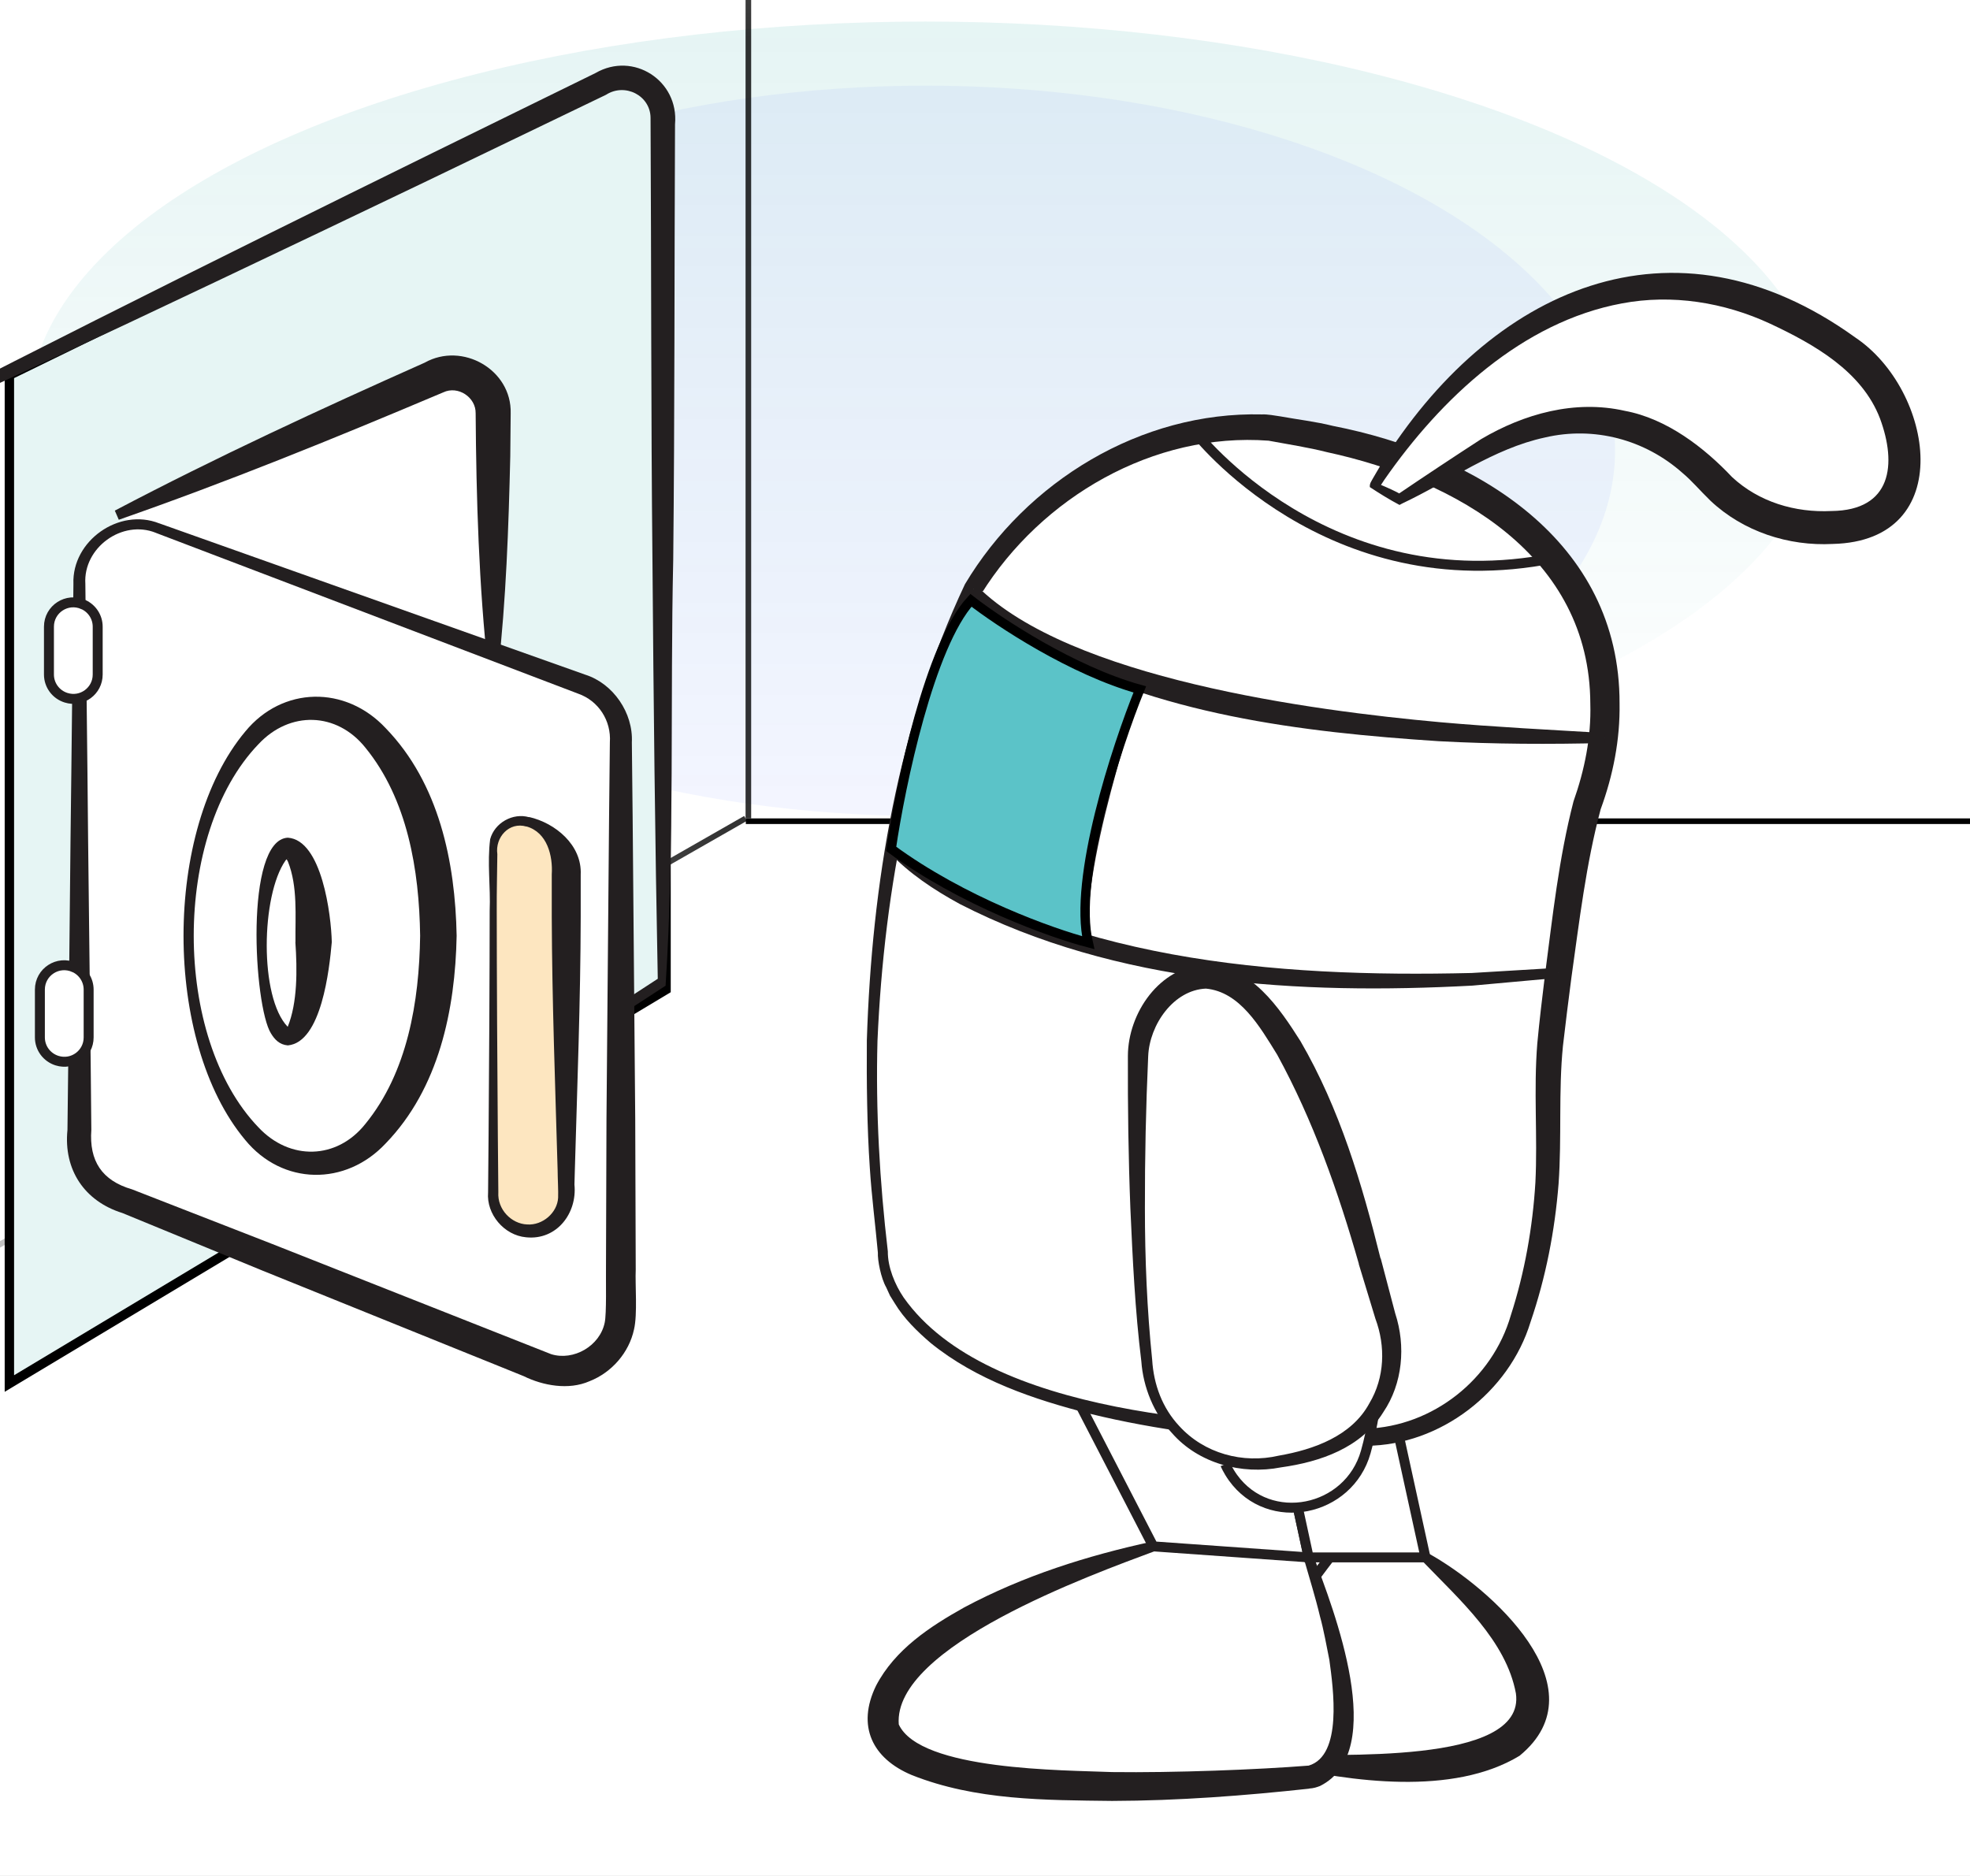 <svg width="210" height="200" viewBox="0 0 210 200" fill="none" xmlns="http://www.w3.org/2000/svg">
<rect x="0" y="0" width="210" height="200" fill="#333333" stroke="none"/>
<g clip-path="url(#clip0_736_325)">
<rect width="210" height="200" fill="white"/>
<ellipse opacity="0.1" cx="98.673" cy="43.886" rx="95.613" ry="41.588" fill="url(#paint0_linear_736_325)"/>
<ellipse opacity="0.05" cx="98.673" cy="48.067" rx="73.488" ry="38.936" fill="#122AF5"/>
<line opacity="0.8" x1="79.775" y1="-79.052" x2="79.775" y2="87.251" stroke="url(#paint1_linear_736_325)" stroke-width="0.598"/>
<path opacity="0.8" d="M-31.02 150.395L79.476 87.251" stroke="url(#paint2_linear_736_325)" stroke-width="0.598"/>
<line x1="366.009" y1="87.55" x2="79.503" y2="87.55" stroke="url(#paint3_linear_736_325)" stroke-width="0.598"/>
<g clip-path="url(#clip1_736_325)">
<path d="M151.953 166.038C151.953 166.038 166.26 176.283 162.834 183.601C159.409 190.918 136.565 187.694 136.565 187.694C136.565 187.694 129.427 181.236 141.762 166.027" fill="white"/>
<path d="M152.261 165.603C158.868 169.262 170.841 179.92 161.986 187.185C154.87 191.502 143.999 189.943 136.31 188.193C130.467 181.246 136.745 171.563 141.348 165.699L142.175 166.367C138.665 170.906 134.985 176.209 135.07 182.158C135.112 183.972 135.695 185.997 136.925 187.302C136.925 187.302 136.629 187.164 136.65 187.175C141.825 186.867 162.696 188.32 161.594 180.536C160.554 174.925 155.612 170.577 151.656 166.462L152.271 165.603H152.261Z" fill="#231F20"/>
<path d="M139.503 166.038C147.892 189.455 139.503 189.455 139.503 189.455C139.503 189.455 93.9 194.142 94.112 183.304C94.324 172.476 122.937 164.861 122.937 164.861" fill="white"/>
<path d="M140.001 165.858C142.164 171.595 148.092 186.729 140.711 190.409C140.34 190.547 140.054 190.653 139.502 190.685H139.629C132.619 191.449 125.609 191.979 118.546 192C111.377 191.915 103.995 191.947 97.197 189.243C92.987 187.482 91.29 184.014 93.39 179.708C95.416 175.837 99.138 173.409 102.776 171.373C109.128 167.979 115.905 165.858 122.799 164.352L123.074 165.381C116.351 167.883 95.172 175.54 95.808 183.844C98.078 188.776 113.434 188.712 118.557 188.924C125.153 189.009 134.03 188.67 139.502 188.235C143.14 187.164 142.122 180.005 141.708 176.962C141.432 175.583 141.093 173.695 140.711 172.338C140.223 170.28 139.587 168.265 139.004 166.218L140.001 165.858Z" fill="#231F20"/>
<path d="M114.803 149.123L122.937 164.861L139.503 166.038L136.565 152.484L114.803 149.123Z" fill="white" stroke="#231F20" stroke-width="1.061" stroke-miterlimit="10"/>
<path d="M149.005 152.559L151.953 166.038H139.503L136.565 152.484L149.005 152.559Z" fill="white" stroke="#231F20" stroke-width="1.061" stroke-miterlimit="10"/>
<path d="M103.741 62.795C103.741 62.795 88.65 90.676 94.122 133.48C94.122 133.48 92.616 152.198 144.678 153.248C152.218 153.396 159.069 148.794 161.7 141.731C162.94 138.4 164.022 134.169 164.68 128.792C165.422 122.705 164.648 116.522 165.348 110.424C166.44 100.879 168.095 88.364 169.632 84.515C169.632 84.515 181.956 52.412 135.43 45.603C135.43 45.603 116.012 43.334 103.752 62.784L103.741 62.795Z" fill="white"/>
<path d="M104.6 63.304C97.378 78.013 94.249 94.653 93.539 110.964C93.337 118.42 93.772 126.013 94.642 133.416C94.621 135.07 95.384 136.948 96.339 138.347C105.279 150.989 131.283 152.039 145.622 152.315C152.738 152.081 159.091 147.044 161.053 140.225C162.527 135.675 163.386 130.818 163.672 126.056C163.916 121.156 163.471 116.214 163.874 111.251C164.107 108.737 164.404 106.33 164.701 103.869C165.507 97.718 166.164 91.514 167.734 85.437C168.911 82.118 169.632 78.576 169.526 75.033C169.484 59.306 155.241 51.182 141.443 48.202C139.45 47.693 137.254 47.364 135.229 46.982C122.969 46.07 111.027 53.006 104.6 63.315V63.304ZM102.861 62.286C109.415 51.309 121.611 43.864 134.539 44.182C135.08 44.151 135.939 44.31 136.512 44.395C138.304 44.723 140.309 44.957 142.069 45.402C157.341 48.382 172.676 57.63 172.644 74.991C172.708 78.851 171.955 82.659 170.629 86.275C169.07 92.108 168.36 98.185 167.511 104.219C167.193 106.637 166.886 109.119 166.61 111.495C166.122 116.341 166.493 121.273 166.143 126.204C165.74 131.252 164.786 136.163 163.152 140.946C160.872 148.433 153.533 154.075 145.675 154.139C143.469 154.245 140.436 153.831 138.219 153.81C130.88 153.386 123.34 152.474 116.181 150.724C110.2 149.197 104.091 147.139 99.202 143.173C97.781 141.953 96.36 140.575 95.384 138.952L94.875 138.135L94.472 137.255C93.91 136.279 93.539 134.349 93.581 133.543C93.306 130.531 92.913 127.53 92.722 124.518C92.425 120.17 92.372 115.313 92.404 110.922C92.934 94.272 95.713 77.462 102.861 62.286Z" fill="#231F20"/>
<path d="M103.741 62.795C103.741 62.795 113.891 78.364 171.096 78.682L103.741 62.795Z" fill="white"/>
<path d="M104.176 62.508C114.039 72.319 139.789 75.755 153.512 76.995C159.366 77.515 165.221 77.801 171.096 78.151V79.212C165.284 79.36 159.197 79.339 153.374 79.021C138.697 78.056 123.329 76.2 110.274 68.925C107.644 67.355 105.141 65.637 103.296 63.081L104.187 62.498L104.176 62.508Z" fill="#231F20"/>
<path d="M95.087 90.422C95.087 90.422 113.392 108.949 166.154 103.7L95.087 90.422Z" fill="white"/>
<path d="M95.459 90.051C113.095 102.459 135.907 104.241 156.885 103.732L166.09 103.18L166.196 104.241L156.959 105.078C138.516 106.065 119.045 104.962 102.32 96.382C99.563 94.876 96.933 93.147 94.706 90.793L95.459 90.051Z" fill="#231F20"/>
<path d="M121.42 72.562C121.42 72.562 113.922 94.335 115.831 100.614L121.42 72.562Z" fill="white"/>
<path d="M121.42 72.562C121.42 72.562 113.922 94.335 115.831 100.614" stroke="#231F20" stroke-width="1.061" stroke-miterlimit="10"/>
<path d="M127.444 46.123C127.444 46.123 141.518 64.333 165.624 59.507" stroke="#231F20" stroke-width="1.061" stroke-miterlimit="10"/>
<path d="M146.534 51.776C146.534 51.776 166.504 16.184 196.39 37.013C200.07 39.58 202.615 43.578 202.976 48.053C203.337 52.529 201.565 57.057 192.296 56.124C188.521 55.742 185.074 53.908 182.497 51.129C178.637 46.95 170.651 41.351 158.72 47.555L149.196 53.218L146.534 51.765V51.776Z" fill="white"/>
<path d="M146.025 51.924C145.983 51.542 146.195 51.309 146.333 51.033C146.502 50.758 146.98 49.909 147.16 49.623C158.837 30.788 178.308 21.943 197.779 35.984C206.136 41.584 208.745 57.672 195.383 57.991C190.642 58.245 185.817 56.665 182.338 53.388C181.129 52.211 180.387 51.288 179.347 50.418C175.349 46.866 169.93 45.413 164.68 46.643C159.176 47.831 154.51 51.309 149.461 53.685L149.186 53.833C148.104 53.261 147.012 52.582 146.015 51.924H146.025ZM147.043 51.627C147.902 51.988 148.677 52.327 149.451 52.762H148.921C151.858 50.768 154.902 48.753 157.893 46.812C162.453 44.119 167.883 42.592 173.207 43.801C177.682 44.628 181.691 47.735 184.639 50.864C187.503 53.526 191.363 54.671 195.234 54.48C201.682 54.417 202.202 49.474 200.41 44.628C198.49 39.59 193.399 36.716 188.722 34.521C183.78 32.22 178.223 31.339 172.889 32.347C162.273 34.319 153.587 42.486 147.563 51.161C147.499 51.288 147.139 51.786 147.054 51.935C147.054 51.956 147.118 51.712 147.033 51.638L147.043 51.627Z" fill="#231F20"/>
<path d="M130.615 156.111C130.615 156.111 130.859 156.727 131.432 157.533C135.313 162.92 143.787 161.191 145.59 154.796C145.929 153.587 146.258 152.134 146.523 150.395" fill="white"/>
<path d="M130.615 156.111C130.615 156.111 130.859 156.727 131.432 157.533C135.313 162.92 143.787 161.191 145.59 154.796C145.929 153.587 146.258 152.134 146.523 150.395" stroke="#231F20" stroke-width="1.061" stroke-miterlimit="10"/>
<path d="M146.025 134.455C146.025 134.455 136.565 95.852 124.634 105.694C122.556 107.412 121.389 109.999 121.325 112.693C121.166 119.364 120.975 135.028 122.375 146.089C123.16 152.304 128.802 156.769 135.028 156.027C136.937 155.804 138.983 155.38 141.062 154.648C146.524 152.739 149.546 146.874 147.966 141.306L146.025 134.455Z" fill="white"/>
<path d="M144.858 134.763C142.663 127.063 139.98 119.449 136.151 112.449C134.295 109.448 132.174 105.736 128.547 105.397C125.1 105.545 122.534 109.246 122.396 112.608C122.152 117.985 122.035 123.404 122.046 128.803C122.046 134.201 122.269 139.609 122.82 144.965C122.979 147.617 123.913 150.109 125.694 152.018C128.356 154.955 132.482 156.08 136.321 155.189C140.054 154.542 144.095 153.089 145.972 149.61C147.616 146.864 147.711 143.523 146.619 140.596C146.247 139.376 145.229 136.014 144.837 134.742L144.858 134.763ZM147.181 134.148C147.52 135.431 148.4 138.782 148.729 140.023C149.874 143.512 149.524 147.5 147.467 150.544C145.102 154.372 140.733 155.857 136.544 156.44C132.386 157.257 127.752 156.027 124.92 152.771C123 150.713 121.855 147.882 121.664 145.124C120.996 139.716 120.742 134.286 120.498 128.856C120.286 123.426 120.211 118.006 120.232 112.555C120.254 108.027 123.584 103.053 128.526 102.83C133.373 102.926 136.406 107.496 138.633 111.007C142.801 118.176 145.187 126.194 147.16 134.158L147.181 134.148Z" fill="#231F20"/>
<path d="M65.5 8.5L1 40V147.5L71 105.5V22.5C72.6 8.5 68 7.333 65.5 8.5Z" fill="#E6F5F4" stroke="black"/>
<path d="M65.902 107.093L70.367 104.188L70.123 104.633C69.826 89.637 69.666 74.641 69.55 59.645C69.391 43.949 69.433 28.253 69.348 12.557C69.327 10.182 66.623 8.803 64.597 10.107L54.469 14.986C44.383 19.875 24 29.59 13.861 34.362C7.063 37.522 0.276 40.725 -6.544 43.833L-7.01 42.878C15.134 31.488 41.075 18.761 63.484 7.785C67.503 5.462 72.382 8.58 71.957 13.257C71.883 28.72 71.925 44.193 71.766 59.656C71.427 74.758 71.925 90.104 70.95 105.089L66.485 107.995L65.912 107.104L65.902 107.093Z" fill="#231F20"/>
<path d="M12.451 54.926L46.569 40.11C49.4 38.88 52.561 40.958 52.561 44.044V71.502" fill="white"/>
<path d="M12.239 54.438C23.046 48.753 34.118 43.631 45.264 38.668C49.283 36.409 54.565 39.41 54.438 44.066L54.395 48.637C54.215 56.23 53.95 63.93 53.101 71.491H52.041C51.044 62.434 50.768 53.154 50.704 44.066C50.736 42.348 48.817 41.086 47.258 41.828L46.727 42.051C35.486 46.802 24.191 51.394 12.663 55.413L12.239 54.438Z" fill="#231F20"/>
<path d="M16.799 56.294C28.019 60.43 48.201 67.864 62.137 72.987C64.576 73.877 66.188 76.2 66.188 78.788V139.981C66.188 144.361 61.766 147.351 57.704 145.729L12.355 127.583C10.011 126.639 8.463 124.37 8.463 121.835V62.105C8.463 57.8 12.748 54.809 16.788 56.304L16.799 56.294Z" fill="white"/>
<path d="M16.979 55.795C27.065 59.38 52.645 68.469 62.381 71.926C65.371 72.87 67.514 76.009 67.355 79.148L67.44 87.177L67.715 119.3L67.768 135.357C67.694 136.926 67.97 140.108 67.588 141.72C67.058 144.212 65.202 146.333 62.837 147.256C60.61 148.232 57.873 147.723 55.827 146.715C54.703 146.248 51.425 144.944 50.238 144.456C45.539 142.558 32.771 137.393 27.903 135.431L13.045 129.322C8.993 128.06 6.766 124.698 7.191 120.467C7.254 116.935 7.53 86.593 7.604 82.33L7.784 66.273L7.827 62.254C7.647 57.662 12.695 54.098 16.969 55.795H16.979ZM16.608 56.803C13.023 55.361 8.856 58.394 9.099 62.243L9.142 66.263L9.322 82.319C9.343 86.742 9.725 116.787 9.736 120.456C9.492 123.765 10.86 125.865 14.073 126.798L29.038 132.631L58.754 144.371C61.151 145.114 63.95 143.491 64.46 141.009C64.672 140.044 64.576 136.439 64.597 135.357L64.65 119.3L64.926 87.177L65.011 79.148C65.17 76.826 63.802 74.715 61.628 73.952C52.094 70.314 26.46 60.557 16.598 56.803H16.608Z" fill="#231F20"/>
<path d="M33.438 124.083C40.783 124.083 46.737 113.196 46.737 99.765C46.737 86.335 40.783 75.447 33.438 75.447C26.093 75.447 20.139 86.335 20.139 99.765C20.139 113.196 26.093 124.083 33.438 124.083Z" fill="white"/>
<path d="M48.678 99.765C48.529 107.645 46.79 116.034 41.116 121.899C36.842 126.469 30.119 126.385 26.142 121.538C17.371 111.06 17.371 88.481 26.142 77.992C30.108 73.156 36.832 73.05 41.116 77.632C46.801 83.507 48.529 91.885 48.678 99.765ZM44.786 99.765C44.69 92.755 43.439 85.204 38.942 79.7C35.898 75.903 30.893 75.755 27.552 79.339C18.357 88.905 18.346 110.614 27.552 120.191C30.903 123.765 35.909 123.638 38.942 119.83C43.439 114.326 44.69 106.786 44.786 99.765Z" fill="#231F20"/>
<path d="M30.681 110.466C32.204 110.466 33.438 105.979 33.438 100.444C33.438 94.909 32.204 90.422 30.681 90.422C29.158 90.422 27.923 94.909 27.923 100.444C27.923 105.979 29.158 110.466 30.681 110.466Z" fill="white"/>
<path d="M35.368 100.444C35.114 103.297 34.276 111.134 30.681 111.452C29.779 111.378 29.27 110.805 28.888 110.18C27.054 107.284 26.035 89.541 30.681 89.308C34.318 89.552 35.305 97.58 35.368 100.433V100.444ZM31.497 100.444C31.465 97.623 31.752 94.537 30.702 91.875C30.575 91.578 30.426 91.546 30.67 91.535C30.914 91.451 30.638 91.461 30.437 91.737C27.828 95.449 27.626 106.33 30.67 109.469C31.72 106.892 31.688 103.392 31.487 100.444H31.497Z" fill="#231F20"/>
<path d="M56.251 87.611C58.669 88.279 60.344 90.475 60.344 92.988V127.339C60.344 130.022 57.693 131.899 55.158 131.009C53.599 130.457 52.56 128.994 52.56 127.339V90.411C52.56 88.492 54.395 87.092 56.251 87.601V87.611Z" fill="#FACF89" fill-opacity="0.53"/>
<path d="M56.399 87.102C59.188 87.739 62.051 90.082 61.903 93.243C61.903 94.165 61.903 96.785 61.903 97.75C61.882 106.754 61.532 115.779 61.277 124.783L61.235 126.289C61.542 129.354 59.337 132.249 56.081 131.91C53.726 131.698 51.839 129.439 52.029 127.127L52.082 121.124C52.136 115.132 52.199 103.085 52.199 97.093C52.305 94.558 51.923 91.981 52.252 89.467C52.719 87.728 54.66 86.625 56.399 87.124V87.102ZM56.112 88.12C54.278 87.58 52.761 89.266 53.016 91.069C52.995 93.073 52.941 95.078 52.952 97.071C52.952 103.063 53.016 115.111 53.069 121.103L53.122 127.106C53.005 128.93 54.501 130.468 56.187 130.542C57.852 130.659 59.421 129.28 59.496 127.678C59.527 127.01 59.443 125.515 59.443 124.762C59.188 115.758 58.849 106.733 58.817 97.729C58.817 96.764 58.817 94.165 58.817 93.222C58.944 91.249 58.34 88.736 56.123 88.11L56.112 88.12Z" fill="#231F20"/>
<path d="M8.887 64.449C9.82 64.874 10.414 65.796 10.414 66.814V71.915C10.414 73.665 8.718 74.917 7.042 74.386C5.96 74.047 5.218 73.05 5.218 71.915V66.814C5.218 64.927 7.159 63.675 8.877 64.449H8.887Z" fill="white" stroke="#231F20" stroke-width="1.061" stroke-miterlimit="10"/>
<path d="M7.921 103.138C8.855 103.562 9.449 104.485 9.449 105.503V110.604C9.449 112.354 7.752 113.605 6.076 113.075C4.994 112.735 4.252 111.739 4.252 110.604V105.503C4.252 103.615 6.193 102.363 7.911 103.138H7.921Z" fill="white" stroke="#231F20" stroke-width="1.061" stroke-miterlimit="10"/>
<path d="M116 100.5C114.4 93.7 119 79.667 121.5 73.5C114.3 71.5 106.5 66.333 103.5 64C99.1 68.8 96 83.667 95 90.5C102.6 96.1 112.167 99.5 116 100.5Z" fill="#5BC3C8" stroke="black"/>
</g>
</g>
<defs>
<linearGradient id="paint0_linear_736_325" x1="98.673" y1="2.298" x2="98.673" y2="85.474" gradientUnits="userSpaceOnUse">
<stop stop-color="#009490"/>
<stop offset="1" stop-color="#009490" stop-opacity="0"/>
</linearGradient>
<linearGradient id="paint1_linear_736_325" x1="79.476" y1="4.1" x2="79.476" y2="-83.358" gradientUnits="userSpaceOnUse">
<stop/>
<stop offset="1" stop-opacity="0"/>
</linearGradient>
<linearGradient id="paint2_linear_736_325" x1="60.981" y1="74.703" x2="-16.172" y2="166.383" gradientUnits="userSpaceOnUse">
<stop/>
<stop offset="1" stop-opacity="0"/>
</linearGradient>
<linearGradient id="paint3_linear_736_325" x1="259.382" y1="87.251" x2="366.009" y2="87.251" gradientUnits="userSpaceOnUse">
<stop/>
<stop offset="1" stop-opacity="0"/>
</linearGradient>
<clipPath id="clip0_736_325">
<rect width="210" height="200" fill="white"/>
</clipPath>
<clipPath id="clip1_736_325">
<rect width="211.726" height="185" fill="white" transform="translate(-7 7)"/>
</clipPath>
</defs>
</svg>

